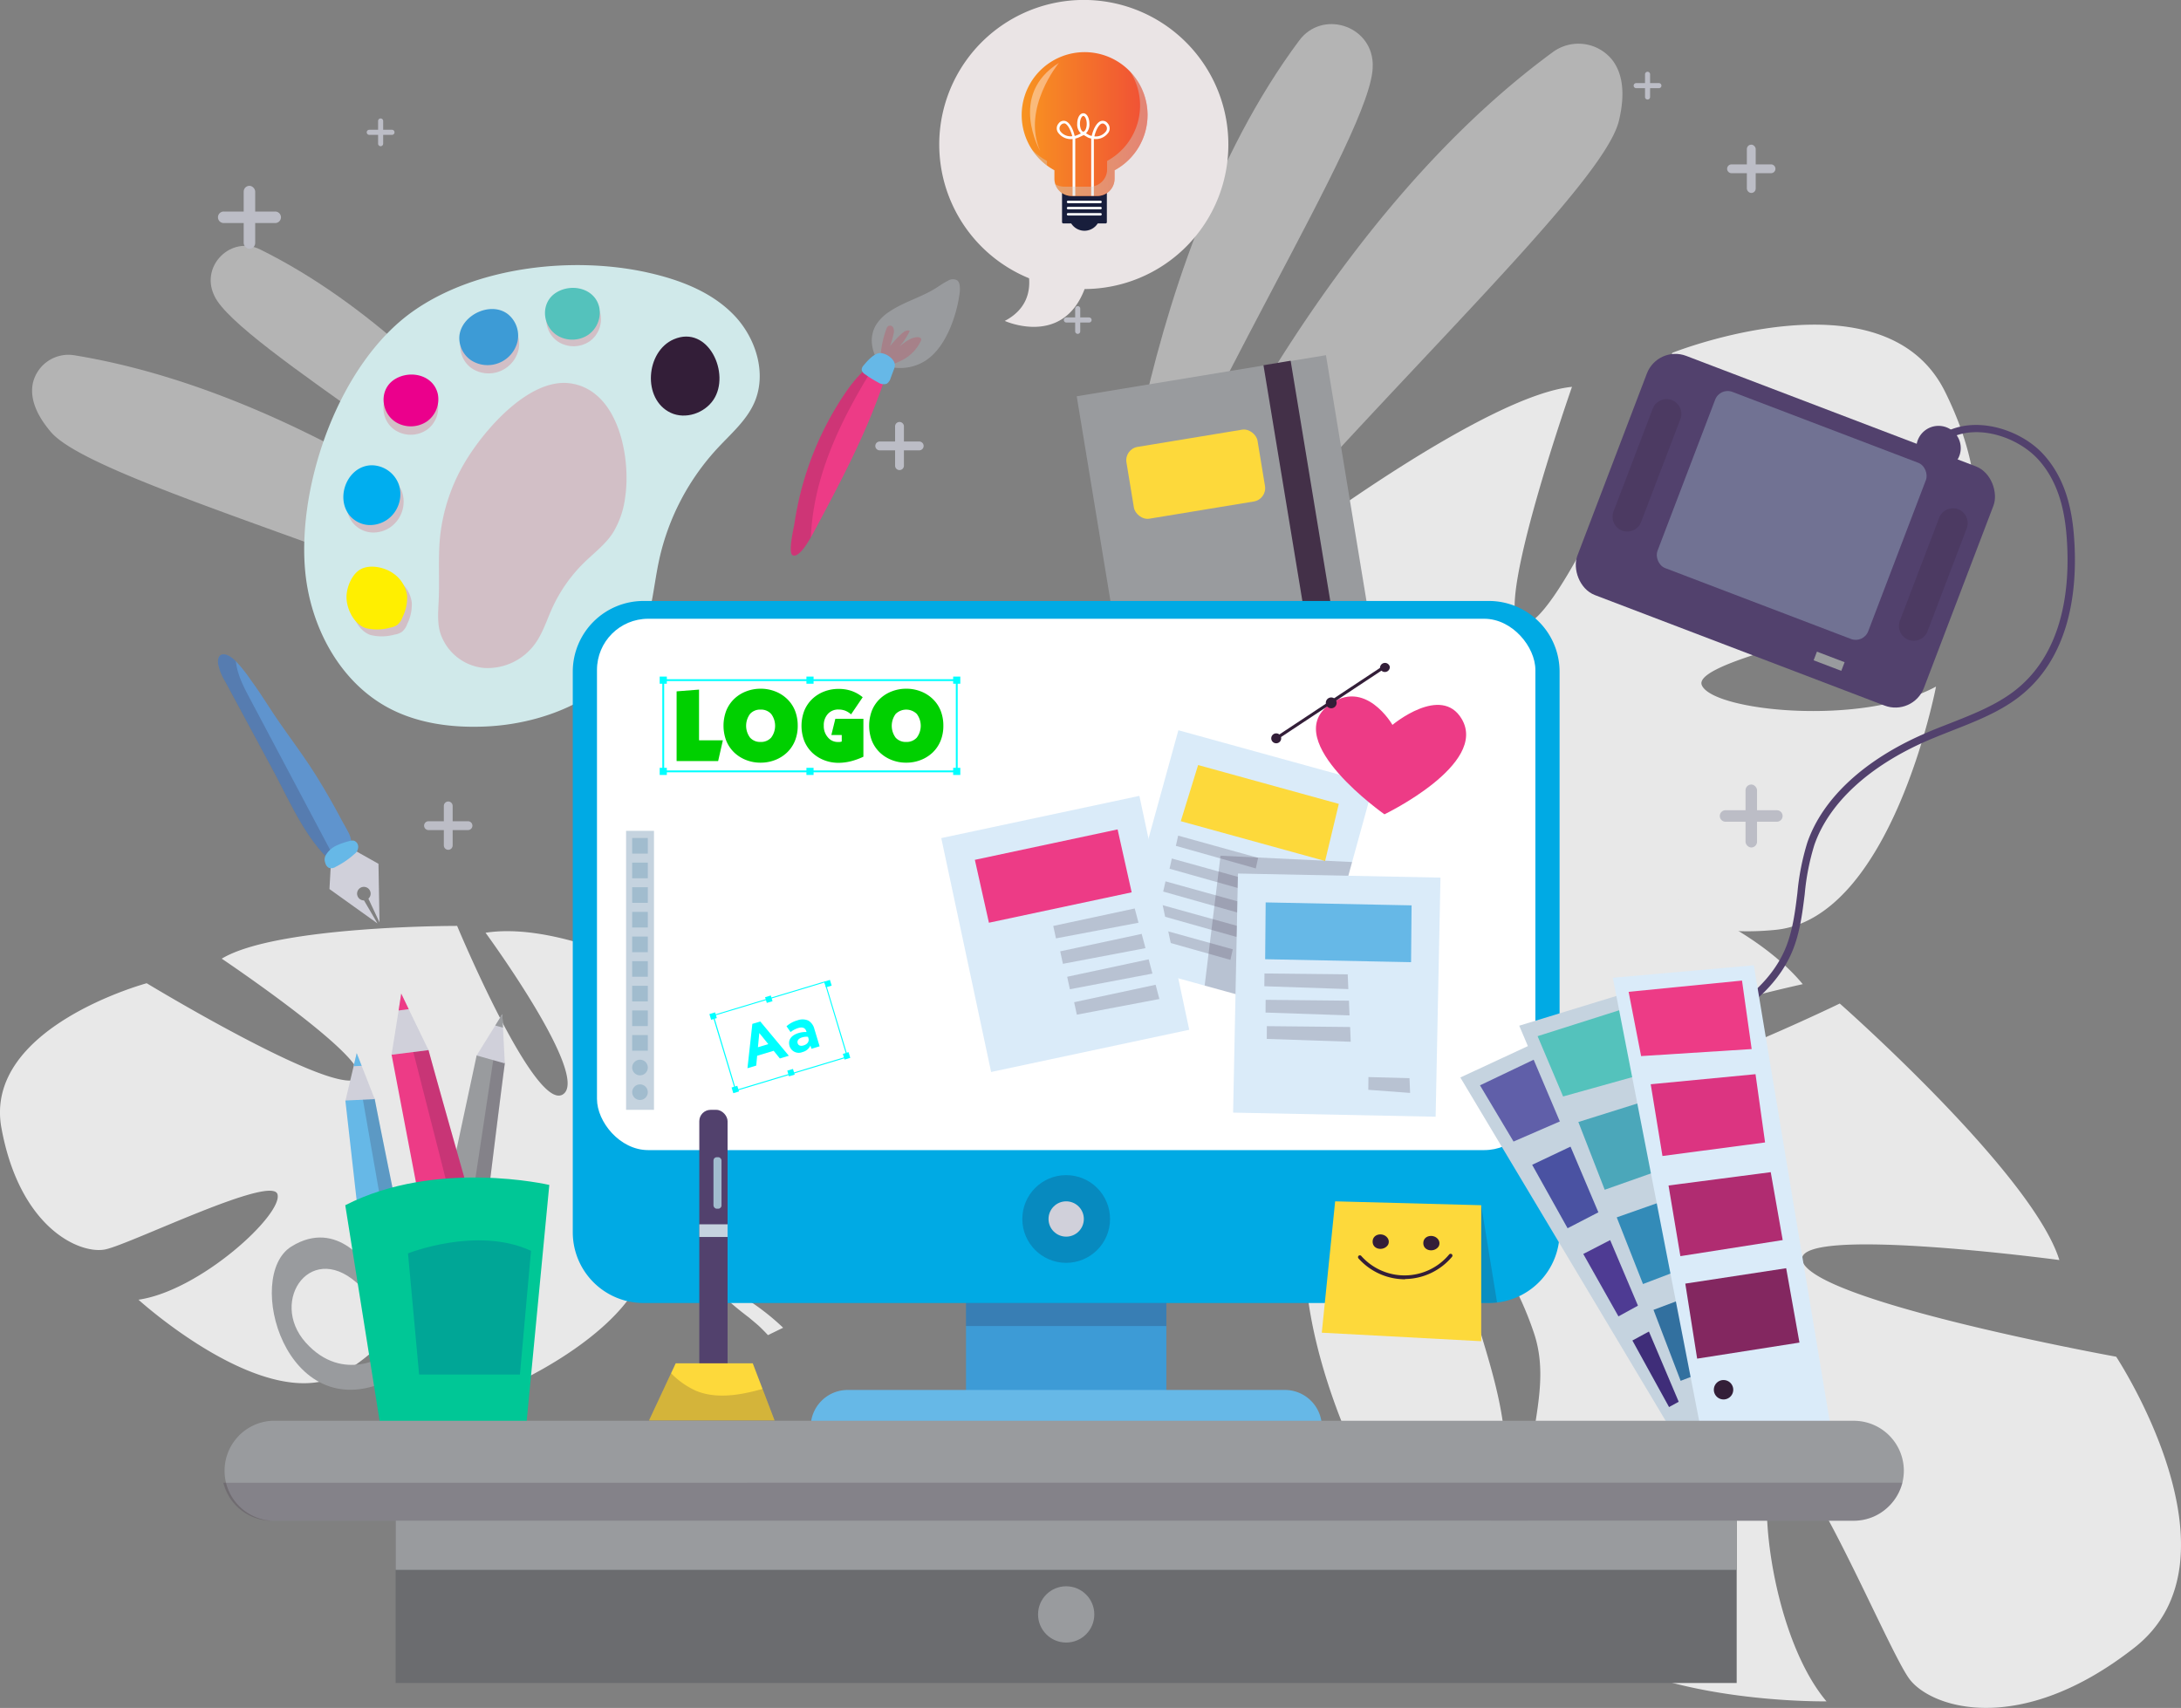 <svg xmlns="http://www.w3.org/2000/svg" xmlns:xlink="http://www.w3.org/1999/xlink" viewBox="0 0 589.18 461.43"><rect x="0" y="0" width="589.18" height="461.43" fill="#808080" stroke="none"/><defs><style>.clsgdgn-1{isolation:isolate;}.clsgdgn-2,.clsgdgn-3{fill:#e8e8e8;}.clsgdgn-3{opacity:0.5;}.clsgdgn-4{fill:#999b9e;}.clsgdgn-5{fill:#433048;}.clsgdgn-6{fill:#fdd93b;}.clsgdgn-7{fill:#52416d;}.clsgdgn-11,.clsgdgn-8{fill:#331e38;}.clsgdgn-12,.clsgdgn-24,.clsgdgn-39,.clsgdgn-8{mix-blend-mode:multiply;opacity:0.2;}.clsgdgn-28,.clsgdgn-9{fill:#a1bcce;}.clsgdgn-47,.clsgdgn-48,.clsgdgn-9{opacity:0.4;}.clsgdgn-10{fill:#d0e9ea;}.clsgdgn-12{fill:#df1d39;}.clsgdgn-13{fill:#ffef00;}.clsgdgn-14{fill:#00aeef;}.clsgdgn-15{fill:#3d9bd6;}.clsgdgn-16{fill:#54c2bc;}.clsgdgn-17{fill:#eb008c;}.clsgdgn-18{fill:#d0d0da;}.clsgdgn-19{fill:#66b8e7;}.clsgdgn-20{fill:#ed3b86;}.clsgdgn-21{fill:#00c796;}.clsgdgn-22{fill:#00a696;}.clsgdgn-23{fill:#00aae4;}.clsgdgn-24{fill:#230e2d;}.clsgdgn-25,.clsgdgn-47{fill:#fff;}.clsgdgn-26{fill:#daebf9;}.clsgdgn-27{fill:#c5d3df;}.clsgdgn-29{fill:#605fa9;}.clsgdgn-30{fill:#4a52a2;}.clsgdgn-31{fill:#4e3b93;}.clsgdgn-32{fill:#3f2d79;}.clsgdgn-33{fill:#4ba7ba;}.clsgdgn-34{fill:#338bb8;}.clsgdgn-35{fill:#32709f;}.clsgdgn-36{fill:#dc3481;}.clsgdgn-37{fill:#b02c71;}.clsgdgn-38{fill:#832760;}.clsgdgn-39{fill:#521e38;}.clsgdgn-40{fill:#5f94ce;}.clsgdgn-41{fill:#6b6c6f;}.clsgdgn-42{fill:#bcbdc6;}.clsgdgn-43{fill:aqua;}.clsgdgn-44{fill:#eae4e5;}.clsgdgn-45{fill:#181e3c;}.clsgdgn-46{fill:url(#linear-gradient);}.clsgdgn-48{mix-blend-mode:darken;}.clsgdgn-49{fill:#d0d2d3;}.clsgdgn-50{fill:#00d000;}.clsgdgn-51{fill:none;stroke:aqua;stroke-miterlimit:10;stroke-width:0.5px;}</style><linearGradient id="linear-gradient" x1="275.92" y1="33.46" x2="309.99" y2="33.46" gradientUnits="userSpaceOnUse"><stop offset="0" stop-color="#f89420"></stop><stop offset="1" stop-color="#f04f36"></stop></linearGradient></defs><g class="clsgdgn-1"><g id="Layer_2" data-name="Layer 2"><g id="Layer_1-2" data-name="Layer 1"><path class="clsgdgn-2" d="M525.43,105.81c-16.51-33.27-73.66-10.49-73.66-10.49s-28.07,69.53-39.5,73.33,12.39-64.14,12.39-64.14c-23.15,2.31-75.49,41.65-75.49,41.65s17.93,71.06,5.92,71.92-12.66-63.73-12.66-63.73c-20.67,11-36.09,40.67-36.09,40.67-17.34,46.85,43.71,66.7,43.71,66.7s5.68,24.76-4,56.39h0a86.58,86.58,0,0,0-4.17,15.63l6-1.19c.17-1.7.4-3.36.7-5,0,0,0,0,0,0v-.07c.23-1,.56-2.45,1-4.2h0c1.12-3.95,1.83-6.84,2.23-8.91v0C355,302,360,285.78,364.67,281.66a11.79,11.79,0,0,1-1.83-2.49c.59.79,1.19,1.62,1.83,2.49,14.62,19.94,66.63,13.42,94,1.88s13.35-17.12-4.63-27.14S404.54,256.23,394,253s2.36-11.13,21.7-13.45,32.64,14.84,64,11.66S523,185.49,523,185.49c-19.93,10.81-60.35,6.66-63.27-.38s53.63-17.5,62-21.45S541.94,139.08,525.43,105.81Z"></path><path class="clsgdgn-2" d="M.39,304.77c-5-27.21,39.24-39.13,39.24-39.13s47.77,28.94,56.27,26.1S59.9,259,59.9,259c14.83-8.95,63.59-8.85,63.59-8.85s21,50.37,28.57,45.52S131.17,252,131.17,252c17.21-2.69,39.67,8.15,39.67,8.15,31.24,20.19,3.7,59.28,3.7,59.28s7.66,17.29,27.56,31.82h0a64.24,64.24,0,0,1,9.46,7.46l-4.1,2c-.87-.94-1.75-1.83-2.64-2.65l0,0,0,0c-.58-.5-1.42-1.21-2.45-2.07h0c-2.43-1.85-4.14-3.26-5.3-4.31h0c-7.45-5.91-17.66-13.35-22.28-13.73a8.77,8.77,0,0,0,0-2.3c0,.73,0,1.5,0,2.3.18,18.41-33.74,37.73-55.23,43.08s-15.6-4.25-9.35-18.25,29.46-22.2,34.3-28.84-6.37-5.58-18.94,1.67S112.66,359,92.55,371s-55.14-19.86-55.14-19.86c16.71-2.44,39-23,37.56-28.46s-39.79,13.5-46.53,14.87S5.4,332,.39,304.77Z"></path><path class="clsgdgn-2" d="M576.6,445.14c30.94-24.25-4.93-78.6-4.93-78.6s-78.1-14.16-84.48-25.19,69.13-.93,69.13-.93C549,316.93,497,271.12,497,271.12S427.15,305,423.68,292.69,487,265.89,487,265.89c-15.8-19.07-49.9-28.67-49.9-28.67-52.28-7.92-59.75,59.62-59.75,59.62s-24.44,11.2-59.31,7.92h0a91.23,91.23,0,0,0-17.09-1l2.52,5.95c1.8-.19,3.57-.31,5.3-.34,0,0,0,0,0,0h.08c1.09,0,2.65,0,4.55.11h0c4.33.31,7.48.42,9.71.4h0c13.48.72,31.37,2.41,36.64,6.35a12.67,12.67,0,0,1,2.19-2.43l-2.19,2.43c-17.53,19.43.4,71.93,18.24,97.86s20.61,10.16,27.13-10.63-10.45-51.37-9.36-63,12,.06,18.6,19.6-8.37,37,1.65,68.83,77.4,30.76,77.4,30.76C478,441.37,473.64,398.58,480.31,394s29.65,51.83,35.53,59.64S545.67,469.39,576.6,445.14Z"></path><path class="clsgdgn-3" d="M299.58,172.53s5-99.33,51.4-161.6c6.17-8.28,19.36-4.19,19.85,6.12,0,.18,0,.35,0,.53C371.41,35.19,320,113.22,299.58,172.53Z"></path><path class="clsgdgn-3" d="M295.38,201.15s41.82-126.6,124-187a11.7,11.7,0,0,1,16.05,1.91c2.52,3.17,3.9,8.3,1.9,16.6C432,54.81,341.17,134.31,295.38,201.15Z"></path><path class="clsgdgn-3" d="M170.66,169.13S129,96.44,70.32,67.41c-7.79-3.86-16.13,4.24-12.56,12.18l.18.4C64.25,93.43,132.67,132.39,170.66,169.13Z"></path><path class="clsgdgn-3" d="M184.74,189S105,109.92,20.2,96a9.86,9.86,0,0,0-11.33,7.56c-.68,3.34.24,7.73,4.91,13.19C26.26,131.3,124.83,156.32,184.74,189Z"></path><rect class="clsgdgn-4" x="297.96" y="100.86" width="68.24" height="92.69" transform="translate(-19.53 56) rotate(-9.36)"></rect><rect class="clsgdgn-5" x="348.81" y="97.48" width="7.44" height="92.69" transform="translate(-18.71 59.28) rotate(-9.37)"></rect><rect class="clsgdgn-6" x="305.08" y="118.25" width="35.89" height="19.66" rx="3.64" transform="translate(-16.54 54.27) rotate(-9.36)"></rect><path class="clsgdgn-7" d="M529.66,121.53a6,6,0,1,1-5.42-6.45A6,6,0,0,1,529.66,121.53Z"></path><rect class="clsgdgn-7" x="432.22" y="108.78" width="100.2" height="69.17" rx="8.24" transform="translate(82.76 -162.47) rotate(20.88)"></rect><path class="clsgdgn-8" d="M438.19,143.35h0a4,4,0,0,1-2.31-5.16l10.6-27.8a4,4,0,0,1,5.15-2.3h0a4,4,0,0,1,2.31,5.15L443.34,141A4,4,0,0,1,438.19,143.35Z"></path><path class="clsgdgn-8" d="M515.55,172.85h0a4,4,0,0,1-2.31-5.15l10.61-27.8a4,4,0,0,1,5.15-2.31h0a4,4,0,0,1,2.3,5.15l-10.6,27.81A4,4,0,0,1,515.55,172.85Z"></path><rect class="clsgdgn-9" x="453.56" y="113.76" width="60.93" height="50.95" rx="3.6" transform="translate(81.4 -163.35) rotate(20.88)"></rect><rect class="clsgdgn-4" x="490.14" y="177.38" width="8" height="2.5" transform="translate(96.1 -164.37) rotate(20.88)"></rect><path class="clsgdgn-7" d="M425.81,284.27c-1.69,0-3.42,0-5.18-.08-22-.7-43.74-5.24-64.79-9.62l.41-2c21,4.37,42.64,8.88,64.44,9.58,14.6.47,26.48-1,36.32-4.52,12.18-4.35,21.38-12.1,25.26-21.27,2-4.76,2.66-10,3.28-15.07a66,66,0,0,1,2.72-13.77c4.14-11.84,15.35-22.24,31.58-29.29,2.24-1,4.56-1.89,6.81-2.77,6.08-2.39,12.36-4.86,17.36-8.67,12.93-9.84,15-26.68,14.43-39.07-.32-7.27-1.49-16.51-7.73-23.47-5.59-6.24-16.8-10-24.59-5.55l-1-1.74c8.63-4.88,21-.86,27.07,6,6.66,7.44,7.9,17.12,8.24,24.72.58,12.87-1.6,30.39-15.21,40.75-5.23,4-11.64,6.5-17.85,8.94-2.23.88-4.54,1.79-6.75,2.74-15.7,6.83-26.53,16.81-30.48,28.12a64,64,0,0,0-2.62,13.36c-.65,5.2-1.31,10.59-3.43,15.6-4.1,9.68-13.73,17.84-26.43,22.37C448.8,282.72,438.34,284.27,425.81,284.27Z"></path><path class="clsgdgn-10" d="M82.42,154.06c1.34,15.09,9.26,30.16,22.65,37.25,7.67,4.06,16.57,5.29,25.24,5,17.78-.53,37-8.86,43.46-25.42,2.45-6.27,2.87-13.12,4.31-19.7A64.81,64.81,0,0,1,193.92,121c3.56-3.83,7.69-7.36,9.82-12.14,3.52-7.91.48-17.63-5.57-23.84s-14.53-9.43-23-11.34c-20.05-4.54-46.29-1.79-63.59,10.41C91.7,98.11,80.34,130.61,82.42,154.06Z"></path><path class="clsgdgn-11" d="M181.18,111.52c4,1.87,9.14.12,11.57-3.54,4.67-7-1.39-20.31-10.72-16.32C174.45,94.9,173.42,107.85,181.18,111.52Z"></path><path class="clsgdgn-12" d="M100.18,171.58a12.83,12.83,0,0,0,6.45-.14,4.84,4.84,0,0,0,2-.77A4.91,4.91,0,0,0,110,168.6a11.79,11.79,0,0,0,1.24-5.83,8.74,8.74,0,0,0-3.68-6c-2.22-1.62-6-2.51-8.58-1.3s-4.15,5-4.1,7.77C94.93,166.48,97,170.61,100.18,171.58Z"></path><path class="clsgdgn-13" d="M98.9,169.72a13.06,13.06,0,0,0,6.45-.14,5.14,5.14,0,0,0,2-.77,4.91,4.91,0,0,0,1.38-2.07,11.81,11.81,0,0,0,1.24-5.83,8.73,8.73,0,0,0-3.67-5.95c-2.23-1.63-6-2.51-8.59-1.31s-4.14,5-4.1,7.77C93.65,164.62,95.69,168.74,98.9,169.72Z"></path><path class="clsgdgn-12" d="M95.24,141.16a7.24,7.24,0,0,0,5.41,2.71,8.06,8.06,0,0,0,5.69-2.15,8.44,8.44,0,0,0,2.3-8.75,7.91,7.91,0,0,0-7.28-5.25C94.85,127.76,91.39,136.2,95.24,141.16Z"></path><path class="clsgdgn-14" d="M94.35,139.13a7.27,7.27,0,0,0,5.41,2.72,8.15,8.15,0,0,0,5.7-2.15,8.45,8.45,0,0,0,2.29-8.76,7.88,7.88,0,0,0-7.28-5.24C94,125.74,90.51,134.18,94.35,139.13Z"></path><path class="clsgdgn-12" d="M124.37,93a7.26,7.26,0,0,0,3.17,6.58,8.3,8.3,0,0,0,12.55-5.15,7.44,7.44,0,0,0-2.65-7.34C132.82,83.58,125,87.32,124.37,93Z"></path><path class="clsgdgn-15" d="M124.1,90.76a7.25,7.25,0,0,0,3.17,6.58,8.21,8.21,0,0,0,7.35.78,8.32,8.32,0,0,0,5.2-5.93,7.46,7.46,0,0,0-2.65-7.34C132.55,81.34,124.68,85.07,124.1,90.76Z"></path><path class="clsgdgn-12" d="M151.15,92.55a7.77,7.77,0,0,0,8.09-.3,7.33,7.33,0,0,0,2.95-7.48c-1.18-5.06-7.29-6.5-11.44-4C146.18,83.41,146.77,90.05,151.15,92.55Z"></path><path class="clsgdgn-16" d="M150.78,90.77a7.81,7.81,0,0,0,8.1-.29,7.35,7.35,0,0,0,3-7.48c-1.18-5.07-7.29-6.51-11.45-4.06C145.82,81.63,146.4,88.27,150.78,90.77Z"></path><path class="clsgdgn-12" d="M107.14,116.46a7.79,7.79,0,0,0,8.09-.29,7.31,7.31,0,0,0,3-7.48c-1.17-5.07-7.29-6.51-11.44-4.06C102.17,107.32,102.76,114,107.14,116.46Z"></path><path class="clsgdgn-17" d="M107.17,114.19a7.81,7.81,0,0,0,8.1-.29,7.35,7.35,0,0,0,3-7.48c-1.18-5.07-7.29-6.51-11.45-4.06C102.21,105.05,102.8,111.69,107.17,114.19Z"></path><path class="clsgdgn-12" d="M118.84,145.4c-.5,5.51-.09,11-.32,16.57-.12,2.87-.41,5.78.28,8.57a13.75,13.75,0,0,0,11.93,9.92,15.85,15.85,0,0,0,14.14-7c1.86-2.76,2.87-6,4.23-9A40.85,40.85,0,0,1,157.8,152c2.62-2.56,5.61-4.81,7.65-7.85a23.88,23.88,0,0,0,3.42-9.72c1.61-10.4-1.6-28.71-14.5-30.82-11.24-1.85-23.53,12.54-28.58,20.94A49.65,49.65,0,0,0,118.84,145.4Z"></path><path class="clsgdgn-4" d="M136.37,287.29c-1.4,10.44-4.92,39.31-4.92,39.31H119.89l8.87-41.45a9.51,9.51,0,0,1,4.72-.33A4,4,0,0,1,136.37,287.29Z"></path><path class="clsgdgn-8" d="M136.37,287.29c-1.4,10.44-4.92,39.31-4.92,39.31h-4.27l6.3-41.78A4,4,0,0,1,136.37,287.29Z"></path><polygon class="clsgdgn-18" points="136.37 287.3 128.76 285.15 133.79 277.06 135.69 273.99 135.88 277.64 136.37 287.3"></polygon><polygon class="clsgdgn-4" points="135.88 277.64 133.79 277.06 135.69 273.99 135.88 277.64"></polygon><path class="clsgdgn-19" d="M101.23,296.94c2,10.34,7.83,38.84,7.83,38.84l-11,3.67-4.76-42.12a9.47,9.47,0,0,1,4.37-1.81A4,4,0,0,1,101.23,296.94Z"></path><path class="clsgdgn-8" d="M101.23,296.94c2,10.34,7.83,38.84,7.83,38.84l-4,1.35-7.3-41.61A4,4,0,0,1,101.23,296.94Z"></path><polygon class="clsgdgn-18" points="101.23 296.94 93.33 297.33 95.53 288.06 96.36 284.53 97.7 287.95 101.23 296.94"></polygon><polygon class="clsgdgn-19" points="97.7 287.95 95.53 288.06 96.36 284.53 97.7 287.95"></polygon><path class="clsgdgn-20" d="M115.76,283.71c3.52,12.92,13.67,48.49,13.67,48.49l-13.54,5.72-10.11-53a12.21,12.21,0,0,1,5.37-2.72A5,5,0,0,1,115.76,283.71Z"></path><path class="clsgdgn-8" d="M115.76,283.71c3.52,12.92,13.67,48.49,13.67,48.49l-5,2.11-13.28-52.07A5,5,0,0,1,115.76,283.71Z"></path><polygon class="clsgdgn-18" points="115.76 283.71 105.78 284.96 107.68 273 108.39 268.44 110.41 272.64 115.76 283.71"></polygon><polygon class="clsgdgn-20" points="110.41 272.64 107.68 273 108.39 268.44 110.41 272.64"></polygon><path class="clsgdgn-4" d="M99.81,342.71s-8.41-13.87-21.14-5.91-1.59,48.78,25.91,36.32c-.68-4.95,0-7.23,0-7.23s-11.82,8.19-22-3.18,1.82-28.41,15-15"></path><path class="clsgdgn-21" d="M93.27,325.61l10,62.78h38.58l6.54-68.26S117.88,313,93.27,325.61Z"></path><path class="clsgdgn-22" d="M143.45,337.93l-3,33.42H113.22l-3-32.73S128.9,331.19,143.45,337.93Z"></path><rect class="clsgdgn-15" x="260.96" y="337.79" width="54.12" height="44.53"></rect><path class="clsgdgn-23" d="M421.31,181.47V332.9a19.1,19.1,0,0,1-16.89,19,17.85,17.85,0,0,1-2.21.13H173.83a19.11,19.11,0,0,1-19.1-19.11V181.47a19.11,19.11,0,0,1,19.1-19.11H402.21A19.11,19.11,0,0,1,421.31,181.47Z"></path><circle class="clsgdgn-24" cx="288.02" cy="329.33" r="11.85"></circle><circle class="clsgdgn-18" cx="288.02" cy="329.33" r="4.77"></circle><path class="clsgdgn-8" d="M404.42,351.88a17.85,17.85,0,0,1-2.21.13H387.9l12.24-26.41Z"></path><rect class="clsgdgn-25" x="161.27" y="167.17" width="253.5" height="143.55" rx="13.82"></rect><path class="clsgdgn-19" d="M357.08,385.52H219a10,10,0,0,1,10-10H347.09a10,10,0,0,1,10,10Z"></path><rect class="clsgdgn-24" x="260.96" y="352.01" width="54.12" height="6.24"></rect><polygon class="clsgdgn-26" points="371.07 211.84 365.26 232.89 353.9 274.12 325.43 266.27 301.15 259.57 318.33 197.29 371.07 211.84"></polygon><polygon class="clsgdgn-8" points="318.27 225.76 317.65 228.52 339.24 234.62 339.88 231.76 318.27 225.76"></polygon><polygon class="clsgdgn-8" points="316.56 231.94 315.94 234.7 337.53 240.8 338.17 237.94 316.56 231.94"></polygon><polygon class="clsgdgn-8" points="314.85 238.11 314.23 240.87 335.81 246.97 336.46 244.11 314.85 238.11"></polygon><polygon class="clsgdgn-8" points="313.13 244.29 312.51 247.05 334.1 253.15 334.75 250.29 313.13 244.29"></polygon><polygon class="clsgdgn-8" points="311.42 250.47 310.8 253.23 332.39 259.33 333.03 256.47 311.42 250.47"></polygon><polygon class="clsgdgn-6" points="357.97 232.61 318.98 221.86 323.66 206.69 361.67 217.18 357.97 232.61"></polygon><polygon class="clsgdgn-8" points="365.26 232.89 353.9 274.12 325.43 266.27 329.72 231.19 365.26 232.89"></polygon><rect class="clsgdgn-26" x="333.76" y="236.55" width="54.72" height="64.61" transform="translate(5.52 -7.26) rotate(1.16)"></rect><polygon class="clsgdgn-19" points="381.19 259.95 341.77 259.15 341.91 243.8 381.33 244.6 381.19 259.95"></polygon><polygon class="clsgdgn-8" points="341.58 263 364.08 263.24 364.24 267.22 341.55 266.45 341.58 263"></polygon><polygon class="clsgdgn-8" points="341.9 270.12 364.41 270.35 364.56 274.33 341.88 273.56 341.9 270.12"></polygon><polygon class="clsgdgn-8" points="342.23 277.23 364.73 277.46 364.89 281.45 342.21 280.68 342.23 277.23"></polygon><polygon class="clsgdgn-8" points="369.67 290.99 380.77 291.29 380.93 295.27 369.64 294.43 369.67 290.99"></polygon><rect class="clsgdgn-26" x="260.41" y="220.01" width="54.72" height="64.61" transform="translate(-46.27 65.52) rotate(-12.03)"></rect><polygon class="clsgdgn-20" points="305.71 241.08 267.15 249.29 263.35 232.3 301.91 224.08 305.71 241.08"></polygon><polygon class="clsgdgn-8" points="284.53 250.16 306.54 245.44 307.56 249.29 285.26 253.52 284.53 250.16"></polygon><polygon class="clsgdgn-8" points="286.41 257.02 308.42 252.31 309.44 256.16 287.14 260.39 286.41 257.02"></polygon><polygon class="clsgdgn-8" points="288.29 263.89 310.3 259.18 311.32 263.03 289.02 267.26 288.29 263.89"></polygon><polygon class="clsgdgn-8" points="290.17 270.76 312.18 266.05 313.2 269.9 290.9 274.13 290.17 270.76"></polygon><rect class="clsgdgn-27" x="169.13" y="224.47" width="7.54" height="75.37"></rect><rect class="clsgdgn-28" x="170.78" y="226.39" width="4.22" height="4.23"></rect><rect class="clsgdgn-28" x="170.78" y="233.05" width="4.22" height="4.23"></rect><rect class="clsgdgn-28" x="170.78" y="239.7" width="4.22" height="4.22"></rect><rect class="clsgdgn-28" x="170.78" y="246.36" width="4.22" height="4.22"></rect><rect class="clsgdgn-28" x="170.78" y="253.02" width="4.22" height="4.23"></rect><rect class="clsgdgn-28" x="170.78" y="259.67" width="4.22" height="4.22"></rect><rect class="clsgdgn-28" x="170.78" y="266.33" width="4.22" height="4.23"></rect><rect class="clsgdgn-28" x="170.78" y="272.99" width="4.22" height="4.22"></rect><rect class="clsgdgn-28" x="170.78" y="279.64" width="4.22" height="4.23"></rect><path class="clsgdgn-28" d="M175,288.41a2.11,2.11,0,1,0-2.11,2.11A2.11,2.11,0,0,0,175,288.41Z"></path><circle class="clsgdgn-28" cx="172.89" cy="295.07" r="2.11"></circle><path class="clsgdgn-20" d="M376.16,195.84s-7.38-12.87-17.28-5.3C346,200.37,374,220,374,220s28.11-13.51,20.87-25.77C389.3,184.84,376.16,195.84,376.16,195.84Z"></path><path class="clsgdgn-11" d="M361.07,189.72a1.46,1.46,0,1,0-1.27,1.62A1.46,1.46,0,0,0,361.07,189.72Z"></path><rect class="clsgdgn-11" x="341.89" y="189.52" width="34.61" height="0.83" transform="translate(-45.18 229.67) rotate(-33.48)"></rect><path class="clsgdgn-11" d="M346.09,199.31a1.34,1.34,0,1,0-1.16,1.49A1.34,1.34,0,0,0,346.09,199.31Z"></path><path class="clsgdgn-11" d="M375.45,180.16a1.34,1.34,0,0,0-2.65.33,1.34,1.34,0,0,0,2.65-.33Z"></path><polygon class="clsgdgn-6" points="360.68 324.56 400.14 325.61 400.14 362.35 357.07 360.05 360.68 324.56"></polygon><path class="clsgdgn-11" d="M374.62,336.72a1.84,1.84,0,0,0,.41-.55,1.74,1.74,0,0,0-.22-1.74c-1.12-1.53-3.92-1.15-4,.93S373.32,338,374.62,336.72Z"></path><path class="clsgdgn-11" d="M388.3,337.14a1.92,1.92,0,0,0,.42-.56,1.76,1.76,0,0,0-.22-1.74c-1.12-1.53-3.93-1.14-4,.93S387,338.37,388.3,337.14Z"></path><path class="clsgdgn-11" d="M379.45,345.62A16.86,16.86,0,0,1,367,340a.51.51,0,0,1,0-.71.51.51,0,0,1,.71,0,15.65,15.65,0,0,0,23.77-.38.52.52,0,0,1,.71-.07.51.51,0,0,1,.06.71,16.83,16.83,0,0,1-12.55,6Z"></path><rect class="clsgdgn-7" x="188.91" y="299.84" width="7.64" height="73.61" rx="3.07"></rect><polygon class="clsgdgn-6" points="209.24 383.77 175.33 383.77 181.28 371.02 182.54 368.32 203.35 368.32 206 375.26 209.24 383.77"></polygon><rect class="clsgdgn-28" x="192.74" y="312.64" width="2.17" height="13.91" rx="0.87"></rect><rect class="clsgdgn-27" x="188.91" y="330.77" width="7.64" height="3.42"></rect><path class="clsgdgn-8" d="M209.23,383.77h-33.9L181.28,371a22.06,22.06,0,0,0,6.68,4.72c4.51,1.9,9.69,1.49,14.48.42,1.2-.26,2.38-.57,3.56-.9Z"></path><polygon class="clsgdgn-27" points="429.18 274.99 493.34 389.29 458.19 397.6 394.5 291.1 429.18 274.99"></polygon><polygon class="clsgdgn-29" points="399.81 293.22 408.87 308.41 436.32 296.48 427.58 279.96 399.81 293.22"></polygon><polygon class="clsgdgn-30" points="413.9 314.69 423.47 331.83 448.3 318.98 439.61 302.51 413.9 314.69"></polygon><polygon class="clsgdgn-31" points="427.71 338.78 437.21 355.64 461.73 342.18 452.46 326.01 427.71 338.78"></polygon><polygon class="clsgdgn-32" points="440.98 362.16 450.88 380.14 475.4 366.68 465.19 349 440.98 362.16"></polygon><polygon class="clsgdgn-27" points="446.97 265.92 494.81 387.94 458.85 391.35 410.41 277.11 446.97 265.92"></polygon><polygon class="clsgdgn-16" points="415.37 279.94 422.26 296.23 451.09 288.18 444.71 270.62 415.37 279.94"></polygon><polygon class="clsgdgn-33" points="426.38 303.13 433.5 321.43 459.86 312.12 453.52 294.61 426.38 303.13"></polygon><polygon class="clsgdgn-34" points="436.75 328.89 443.84 346.9 469.98 336.94 463.02 319.65 436.75 328.89"></polygon><polygon class="clsgdgn-35" points="446.68 353.88 454.01 373.05 480.14 363.09 472.47 344.18 446.68 353.88"></polygon><polygon class="clsgdgn-26" points="473.78 260.79 495.3 390.08 459.42 385.96 435.69 264.16 473.78 260.79"></polygon><polygon class="clsgdgn-20" points="439.96 267.96 443.33 285.32 473.2 283.42 470.59 264.92 439.96 267.96"></polygon><polygon class="clsgdgn-36" points="445.93 292.93 449.1 312.31 476.82 308.65 474.24 290.21 445.93 292.93"></polygon><polygon class="clsgdgn-37" points="450.74 320.28 453.94 339.37 481.58 335.03 478.35 316.68 450.74 320.28"></polygon><polygon class="clsgdgn-38" points="455.27 346.79 458.47 367.06 486.11 362.72 482.52 342.63 455.27 346.79"></polygon><path class="clsgdgn-11" d="M463,375.16a2.62,2.62,0,1,0,2.9-2.3A2.61,2.61,0,0,0,463,375.16Z"></path><path class="clsgdgn-4" d="M236.61,87.85a11.84,11.84,0,0,1,3.6-3.62c3.87-2.64,8.55-3.86,12.53-6.34,1.09-.68,2.13-1.45,3.28-2a2.42,2.42,0,0,1,2.6-.13,2,2,0,0,1,.59,1.13,7.38,7.38,0,0,1,0,2.48,36.87,36.87,0,0,1-2.75,9.76C255,92.35,253,95.5,250,97.45a12.64,12.64,0,0,1-9.27,1.73c-1.25-.24-2.73-.59-3.53-1.67a10.21,10.21,0,0,1-1.59-4.16A8.3,8.3,0,0,1,236.61,87.85Z"></path><path class="clsgdgn-12" d="M237.86,97.14a25.06,25.06,0,0,1,1.6-8.29,1.46,1.46,0,0,1,.51-.77,1,1,0,0,1,1.39.57,2.71,2.71,0,0,1,0,1.69,23.56,23.56,0,0,1-.92,3.18,27.32,27.32,0,0,1,3.15-3.39c.6-.55,1.43-1.1,2.17-.74a17,17,0,0,1-2.8,4.26c1.41-1.19,3-2.43,4.79-2.57.46,0,1.06.11,1.11.57a1,1,0,0,1-.13.53,11.28,11.28,0,0,1-4.43,4.8c-1.69,1-3.64,1.53-5.24,2.67"></path><path class="clsgdgn-20" d="M214.12,150c-1.29-.7.31-7.34.48-8.46a85.42,85.42,0,0,1,6.59-22.57,84.09,84.09,0,0,1,6.42-11.7c2.41-3.7,5.24-7.29,9-9.57.22-.14.44-.27.67-.39.6-.32,1.43-.59,1.89-.08a1.41,1.41,0,0,1,.31.73,11,11,0,0,1-.82,5.38c-4.72,14-11.7,27.07-18.65,40.09-.16.32-.52,1-1,1.78C217.76,147.41,215.58,150.72,214.12,150Z"></path><path class="clsgdgn-39" d="M214.12,150c-1.29-.7.31-7.34.48-8.46a85.42,85.42,0,0,1,6.59-22.57,84.09,84.09,0,0,1,6.42-11.7c2.41-3.7,5.24-7.29,9-9.57l-.89,1.92c-7.91,12.77-14.81,26.63-16.38,41.57-.14,1.34-.24,2.67-.3,4C217.76,147.41,215.58,150.72,214.12,150Z"></path><path class="clsgdgn-19" d="M233.3,98.72a1.75,1.75,0,0,0-.52,1.21,1.85,1.85,0,0,0,.91,1.19,28.52,28.52,0,0,0,3.53,2.2,2.64,2.64,0,0,0,2.3.36,2.69,2.69,0,0,0,1.1-1.59l.81-2.17a3.48,3.48,0,0,0,.31-1.29c0-1.68-2.55-3.37-4.14-3.23S234.21,97.61,233.3,98.72Z"></path><path class="clsgdgn-18" d="M89,240.19l.54-9.59,3.81-2.23,8.89,5,.28,15.83-3-6.41a1.83,1.83,0,1,0-1.19.47l3.65,6.23Z"></path><path class="clsgdgn-40" d="M58.91,179.28c-.11-1,.1-2.12.9-2.4,1.19-.41,2.59.48,3.91,1.77a39.67,39.67,0,0,1,4.1,5.17c2.5,3.36,4.64,6.94,7,10.39,3.63,5.3,7.49,10.34,10.88,15.83,2.34,3.79,4.56,7.67,6.63,11.6.49.92,1.13,1.94,1.66,3a6.76,6.76,0,0,1,.86,4.39,4.43,4.43,0,0,1-1.23,2l-.32.34a3.6,3.6,0,0,1-2.67,1.25c-1.44-.09-2.79-1.38-3.89-2.65-5.4-6.22-9-14.46-12.87-21.68l-13-24.13A14.36,14.36,0,0,1,58.91,179.28Z"></path><path class="clsgdgn-8" d="M58.91,179.28c-.11-1,.1-2.12.9-2.4,1.19-.41,2.59.48,3.91,1.77.37,3.61,2.12,6.95,3.83,10.17q11.51,21.69,23,43.37l2.72-.81a3.6,3.6,0,0,1-2.67,1.25c-1.44-.09-2.79-1.38-3.89-2.65-5.4-6.22-9-14.46-12.87-21.68l-13-24.13A14.36,14.36,0,0,1,58.91,179.28Z"></path><path class="clsgdgn-19" d="M95.64,227.13a2.48,2.48,0,0,0-1.34.12,18.79,18.79,0,0,0-3.49,1.23,6.49,6.49,0,0,0-2.73,2.43A2.5,2.5,0,0,0,87.7,232a2.84,2.84,0,0,0,.19,1.19,2,2,0,0,0,1,1.3,2.25,2.25,0,0,0,1.86-.34,22.67,22.67,0,0,0,5.05-3.47,2.28,2.28,0,0,0,.92-1.5A1.77,1.77,0,0,0,95.64,227.13Z"></path><path class="clsgdgn-4" d="M514.31,397.29a14.07,14.07,0,0,1-.39,3.27,13.58,13.58,0,0,1-3.57,6.29,13.44,13.44,0,0,1-9.56,4H73.45a13.52,13.52,0,0,1,0-27H500.79A13.52,13.52,0,0,1,514.31,397.29Z"></path><path class="clsgdgn-8" d="M513.92,400.56a13.58,13.58,0,0,1-3.57,6.29,13.44,13.44,0,0,1-9.56,4H73.45a13.51,13.51,0,0,1-13.11-10.25Z"></path><rect class="clsgdgn-41" x="106.88" y="410.81" width="362.27" height="43.88"></rect><rect class="clsgdgn-4" x="106.88" y="410.81" width="362.27" height="13.31"></rect><circle class="clsgdgn-4" cx="288.02" cy="436.16" r="7.6"></circle><rect class="clsgdgn-42" x="471.54" y="211.95" width="3.11" height="17.01" rx="1.56"></rect><path class="clsgdgn-42" d="M464.59,220.45h0a1.55,1.55,0,0,1,1.55-1.55H480a1.56,1.56,0,0,1,1.56,1.55h0A1.56,1.56,0,0,1,480,222h-13.9A1.55,1.55,0,0,1,464.59,220.45Z"></path><rect class="clsgdgn-42" x="65.83" y="50.2" width="3.11" height="17.01" rx="1.56"></rect><path class="clsgdgn-42" d="M58.88,58.7h0a1.56,1.56,0,0,1,1.56-1.55h13.9A1.56,1.56,0,0,1,75.9,58.7h0a1.56,1.56,0,0,1-1.56,1.56H60.44A1.56,1.56,0,0,1,58.88,58.7Z"></path><path class="clsgdgn-42" d="M243,127h0a1.19,1.19,0,0,1-1.2-1.19V115.14A1.2,1.2,0,0,1,243,114h0a1.2,1.2,0,0,1,1.19,1.19v10.67A1.19,1.19,0,0,1,243,127Z"></path><path class="clsgdgn-42" d="M236.46,120.48h0a1.2,1.2,0,0,1,1.19-1.2h10.67a1.19,1.19,0,0,1,1.19,1.2h0a1.19,1.19,0,0,1-1.19,1.19H237.65A1.19,1.19,0,0,1,236.46,120.48Z"></path><rect class="clsgdgn-42" x="471.9" y="39.08" width="2.39" height="13.05" rx="1.19"></rect><path class="clsgdgn-42" d="M466.57,45.6h0a1.19,1.19,0,0,1,1.19-1.19h10.67a1.19,1.19,0,0,1,1.19,1.19h0a1.19,1.19,0,0,1-1.19,1.19H467.76A1.19,1.19,0,0,1,466.57,45.6Z"></path><path class="clsgdgn-42" d="M121.09,229.59h0a1.19,1.19,0,0,1-1.19-1.19V217.73a1.19,1.19,0,0,1,1.19-1.19h0a1.19,1.19,0,0,1,1.19,1.19V228.4A1.19,1.19,0,0,1,121.09,229.59Z"></path><path class="clsgdgn-42" d="M114.57,223.06h0a1.19,1.19,0,0,1,1.19-1.19h10.66a1.2,1.2,0,0,1,1.2,1.19h0a1.2,1.2,0,0,1-1.2,1.2H115.76A1.19,1.19,0,0,1,114.57,223.06Z"></path><path class="clsgdgn-42" d="M291.14,90.2h0a.69.69,0,0,1-.69-.68V83.39a.69.69,0,0,1,.69-.69h0a.68.68,0,0,1,.68.69v6.13A.68.68,0,0,1,291.14,90.2Z"></path><path class="clsgdgn-42" d="M287.39,86.45h0a.69.69,0,0,1,.68-.69h6.13a.69.69,0,0,1,.69.69h0a.69.69,0,0,1-.69.69h-6.13A.69.69,0,0,1,287.39,86.45Z"></path><path class="clsgdgn-42" d="M445.07,26.89h0a.69.69,0,0,1-.68-.69V20.07a.69.69,0,0,1,.68-.68h0a.69.69,0,0,1,.69.68V26.2A.69.69,0,0,1,445.07,26.89Z"></path><path class="clsgdgn-42" d="M441.32,23.14h0a.69.69,0,0,1,.69-.69h6.13a.68.68,0,0,1,.68.69h0a.67.67,0,0,1-.68.68H442A.68.68,0,0,1,441.32,23.14Z"></path><path class="clsgdgn-42" d="M102.82,39.5h0a.69.69,0,0,1-.68-.69V32.68a.69.69,0,0,1,.68-.68h0a.69.69,0,0,1,.69.68v6.13A.69.69,0,0,1,102.82,39.5Z"></path><path class="clsgdgn-42" d="M99.07,35.75h0a.69.69,0,0,1,.69-.69h6.13a.68.68,0,0,1,.68.69h0a.67.67,0,0,1-.68.68H99.76A.68.68,0,0,1,99.07,35.75Z"></path><path class="clsgdgn-43" d="M203.24,276.62l2.14-.65,7.72,9.26-2.43.73L209,283.89l-4.46,1.34-.25,2.66-2.37.71Zm4.31,5.47-2.43-3-.37,3.84Z"></path><path class="clsgdgn-43" d="M213.3,282.64v0c-.53-1.76.56-3,2.47-3.56a6.25,6.25,0,0,1,2.08-.26l0-.14c-.29-.95-1-1.3-2.18-.95a6.12,6.12,0,0,0-2.1,1.11l-1.1-1.58a7.4,7.4,0,0,1,2.94-1.59,3.88,3.88,0,0,1,3,.08A3.7,3.7,0,0,1,220,278l1.41,4.68-2.21.67-.27-.88a3.2,3.2,0,0,1-2.13,1.76A2.61,2.61,0,0,1,213.3,282.64Zm5.1-2.11-.12-.41a3.72,3.72,0,0,0-1.55.14c-1,.29-1.46.87-1.25,1.59v0c.19.62.81.83,1.55.6C218.11,282.16,218.65,281.36,218.4,280.53Z"></path><path class="clsgdgn-43" d="M229.09,285.62l-30.44,9.17-6.18-20.51,30.44-9.17Zm-30.25,8.82,29.9-9-6-20-29.9,9Z"></path><rect class="clsgdgn-43" x="191.85" y="273.68" width="1.61" height="1.61" transform="translate(-70.98 67.24) rotate(-16.76)"></rect><rect class="clsgdgn-43" x="197.83" y="293.53" width="1.61" height="1.61" transform="translate(-76.44 69.79) rotate(-16.76)"></rect><rect class="clsgdgn-43" x="206.87" y="269.16" width="1.61" height="1.61" transform="translate(-69.05 71.39) rotate(-16.77)"></rect><rect class="clsgdgn-43" x="212.85" y="289.01" width="1.61" height="1.61" transform="translate(-74.51 73.95) rotate(-16.77)"></rect><rect class="clsgdgn-43" x="221.89" y="264.63" width="1.61" height="1.61" transform="matrix(0.96, -0.29, 0.29, 0.96, -67.1, 75.51)"></rect><rect class="clsgdgn-43" x="227.87" y="284.48" width="1.61" height="1.61" transform="translate(-72.57 78.09) rotate(-16.77)"></rect><path class="clsgdgn-44" d="M331.83,39.05A39.05,39.05,0,1,0,278,75.18c.3,3.9-.84,8.52-6.57,11.52,0,0,15.58,7.11,21.57-8.61A39,39,0,0,0,331.83,39.05Z"></path><path class="clsgdgn-45" d="M297.19,58.11A4.23,4.23,0,1,1,293,53.88,4.24,4.24,0,0,1,297.19,58.11Z"></path><rect class="clsgdgn-45" x="286.9" y="49.6" width="12.11" height="10.77" rx="0.33"></rect><path class="clsgdgn-25" d="M297.63,54.55a.34.34,0,0,1-.33.34h-8.77a.34.34,0,0,1-.33-.34h0a.33.33,0,0,1,.33-.33h8.77a.33.33,0,0,1,.33.33Z"></path><path class="clsgdgn-25" d="M297.63,56.22a.34.34,0,0,1-.33.34h-8.77a.34.34,0,0,1-.33-.34h0a.33.33,0,0,1,.33-.33h8.77a.33.33,0,0,1,.33.33Z"></path><path class="clsgdgn-25" d="M297.63,57.89a.34.34,0,0,1-.33.34h-8.77a.34.34,0,0,1-.33-.34h0a.33.33,0,0,1,.33-.33h8.77a.33.33,0,0,1,.33.33Z"></path><path class="clsgdgn-46" d="M310,31a17,17,0,1,0-25.16,15v2.28a4.67,4.67,0,0,0,4.67,4.68h6.91a4.67,4.67,0,0,0,4.67-4.68V46A17,17,0,0,0,310,31Z"></path><path class="clsgdgn-47" d="M281,40.8S272.21,25.66,286.05,17C286.05,17,275.9,29.31,281,40.8Z"></path><path class="clsgdgn-25" d="M299.26,33.36a1.67,1.67,0,0,0-1.93-.63c-1.21.46-2.08,2.45-2.41,4a6.69,6.69,0,0,1-.68-.22l-.87-.5a3.33,3.33,0,0,0,.92-2.57c0-1.62-.7-2.84-1.64-2.84S291,31.82,291,33.44a3.28,3.28,0,0,0,1,2.61l-1,.45a4.65,4.65,0,0,1-.69.23c-.33-1.55-1.2-3.54-2.41-4a1.67,1.67,0,0,0-1.93.63,2,2,0,0,0,0,2.63,4.19,4.19,0,0,0,3.78,1.56c0,.13,0,.24,0,.34v15h.72v-15a3.77,3.77,0,0,0,0-.45,4.74,4.74,0,0,0,.86-.27h0l1.44-.68,1.15.67,0,0a5,5,0,0,0,.86.27c0,.16,0,.32,0,.45v15h.72v-15c0-.1,0-.21,0-.34A4.16,4.16,0,0,0,299.29,36,2,2,0,0,0,299.26,33.36Zm-12.73,2.21a1.33,1.33,0,0,1,0-1.72,1.21,1.21,0,0,1,.87-.5.71.71,0,0,1,.27,0c.88.34,1.64,2.08,2,3.44A3.41,3.41,0,0,1,286.53,35.57Zm6.12,0c-.43,0-.91-.91-.91-2.12s.48-2.12.91-2.12.92.9.92,2.12S293.08,35.56,292.65,35.56Zm6.05,0a3.41,3.41,0,0,1-3.06,1.27c.3-1.36,1.07-3.1,1.95-3.44.13,0,.55-.21,1.13.45A1.32,1.32,0,0,1,298.7,35.57Z"></path><g class="clsgdgn-48"><path class="clsgdgn-49" d="M282.83,43.48a17.21,17.21,0,0,1-4.13-3.14,17.3,17.3,0,0,0,4.13,4.36Z"></path><path class="clsgdgn-49" d="M305.2,19.17a17.05,17.05,0,0,1-6.12,24.31v2.28a4.67,4.67,0,0,1-4.68,4.67h-6.9a4.67,4.67,0,0,1-2.43-.67,4.68,4.68,0,0,0,4.43,3.18h6.91a4.67,4.67,0,0,0,4.67-4.68V46a17,17,0,0,0,4.12-26.81Z"></path></g><path class="clsgdgn-50" d="M182.78,205.62V186.78l6.06-.47V200h6.44L194,205.62Z"></path><path class="clsgdgn-50" d="M205.46,186.07a10.66,10.66,0,0,1,3.89.7,9.6,9.6,0,0,1,3.21,2,9,9,0,0,1,2.2,3.21,11,11,0,0,1,.74,4.07,10.69,10.69,0,0,1-.74,4.07,9.15,9.15,0,0,1-2.2,3.23,9.78,9.78,0,0,1-3.23,2,10.59,10.59,0,0,1-3.87.7,10.48,10.48,0,0,1-3.85-.7,9.74,9.74,0,0,1-3.22-2,9.29,9.29,0,0,1-2.2-3.23,11.51,11.51,0,0,1,0-8.12,9.2,9.2,0,0,1,2.2-3.23,9.61,9.61,0,0,1,3.22-2A10.69,10.69,0,0,1,205.46,186.07Zm0,14.38a3.67,3.67,0,0,0,2.87-1.18,5.33,5.33,0,0,0,0-6.38,3.67,3.67,0,0,0-2.87-1.18,3.63,3.63,0,0,0-2.84,1.17,5.36,5.36,0,0,0,0,6.4A3.63,3.63,0,0,0,205.46,200.45Z"></path><path class="clsgdgn-50" d="M233.24,204.44a18.83,18.83,0,0,1-3.44,1.24,13.94,13.94,0,0,1-3.27.41,10.52,10.52,0,0,1-3.85-.7,9.84,9.84,0,0,1-3.22-2,9.29,9.29,0,0,1-2.2-3.23,11.51,11.51,0,0,1,0-8.12,9.2,9.2,0,0,1,2.2-3.23,9.71,9.71,0,0,1,3.22-2,10.73,10.73,0,0,1,3.85-.69,10.61,10.61,0,0,1,3.52.55,9.76,9.76,0,0,1,3,1.7L229.91,193a5.4,5.4,0,0,0-1.59-1,5,5,0,0,0-1.79-.31,3.73,3.73,0,0,0-2.89,1.19,4.48,4.48,0,0,0-1.1,3.17,4.55,4.55,0,0,0,1.1,3.15,3.42,3.42,0,0,0,2.7,1.26,5.13,5.13,0,0,0,.52,0,4.54,4.54,0,0,0,.53-.12v-1.76h-2.81l1.08-4.38h7.58Z"></path><path class="clsgdgn-50" d="M244.8,186.07a10.66,10.66,0,0,1,3.89.7,9.6,9.6,0,0,1,3.21,2,9,9,0,0,1,2.2,3.21,11,11,0,0,1,.74,4.07,10.69,10.69,0,0,1-.74,4.07,9.15,9.15,0,0,1-2.2,3.23,9.78,9.78,0,0,1-3.23,2,10.59,10.59,0,0,1-3.87.7,10.45,10.45,0,0,1-3.85-.7,9.74,9.74,0,0,1-3.22-2,9.15,9.15,0,0,1-2.2-3.23,11.51,11.51,0,0,1,0-8.12,9.07,9.07,0,0,1,2.2-3.23,9.61,9.61,0,0,1,3.22-2A10.65,10.65,0,0,1,244.8,186.07Zm0,14.38a3.67,3.67,0,0,0,2.87-1.18,5.33,5.33,0,0,0,0-6.38,4.07,4.07,0,0,0-5.72,0,5.4,5.4,0,0,0,0,6.4A3.65,3.65,0,0,0,244.8,200.45Z"></path><rect class="clsgdgn-51" x="179.17" y="183.75" width="79.29" height="24.65"></rect><rect class="clsgdgn-43" x="178.21" y="182.79" width="1.93" height="1.93"></rect><rect class="clsgdgn-43" x="178.21" y="207.44" width="1.93" height="1.93"></rect><rect class="clsgdgn-43" x="257.49" y="182.79" width="1.93" height="1.93"></rect><rect class="clsgdgn-43" x="257.49" y="207.44" width="1.93" height="1.93"></rect><rect class="clsgdgn-43" x="217.85" y="182.79" width="1.93" height="1.93"></rect><rect class="clsgdgn-43" x="217.85" y="207.44" width="1.93" height="1.93"></rect></g></g></g></svg>